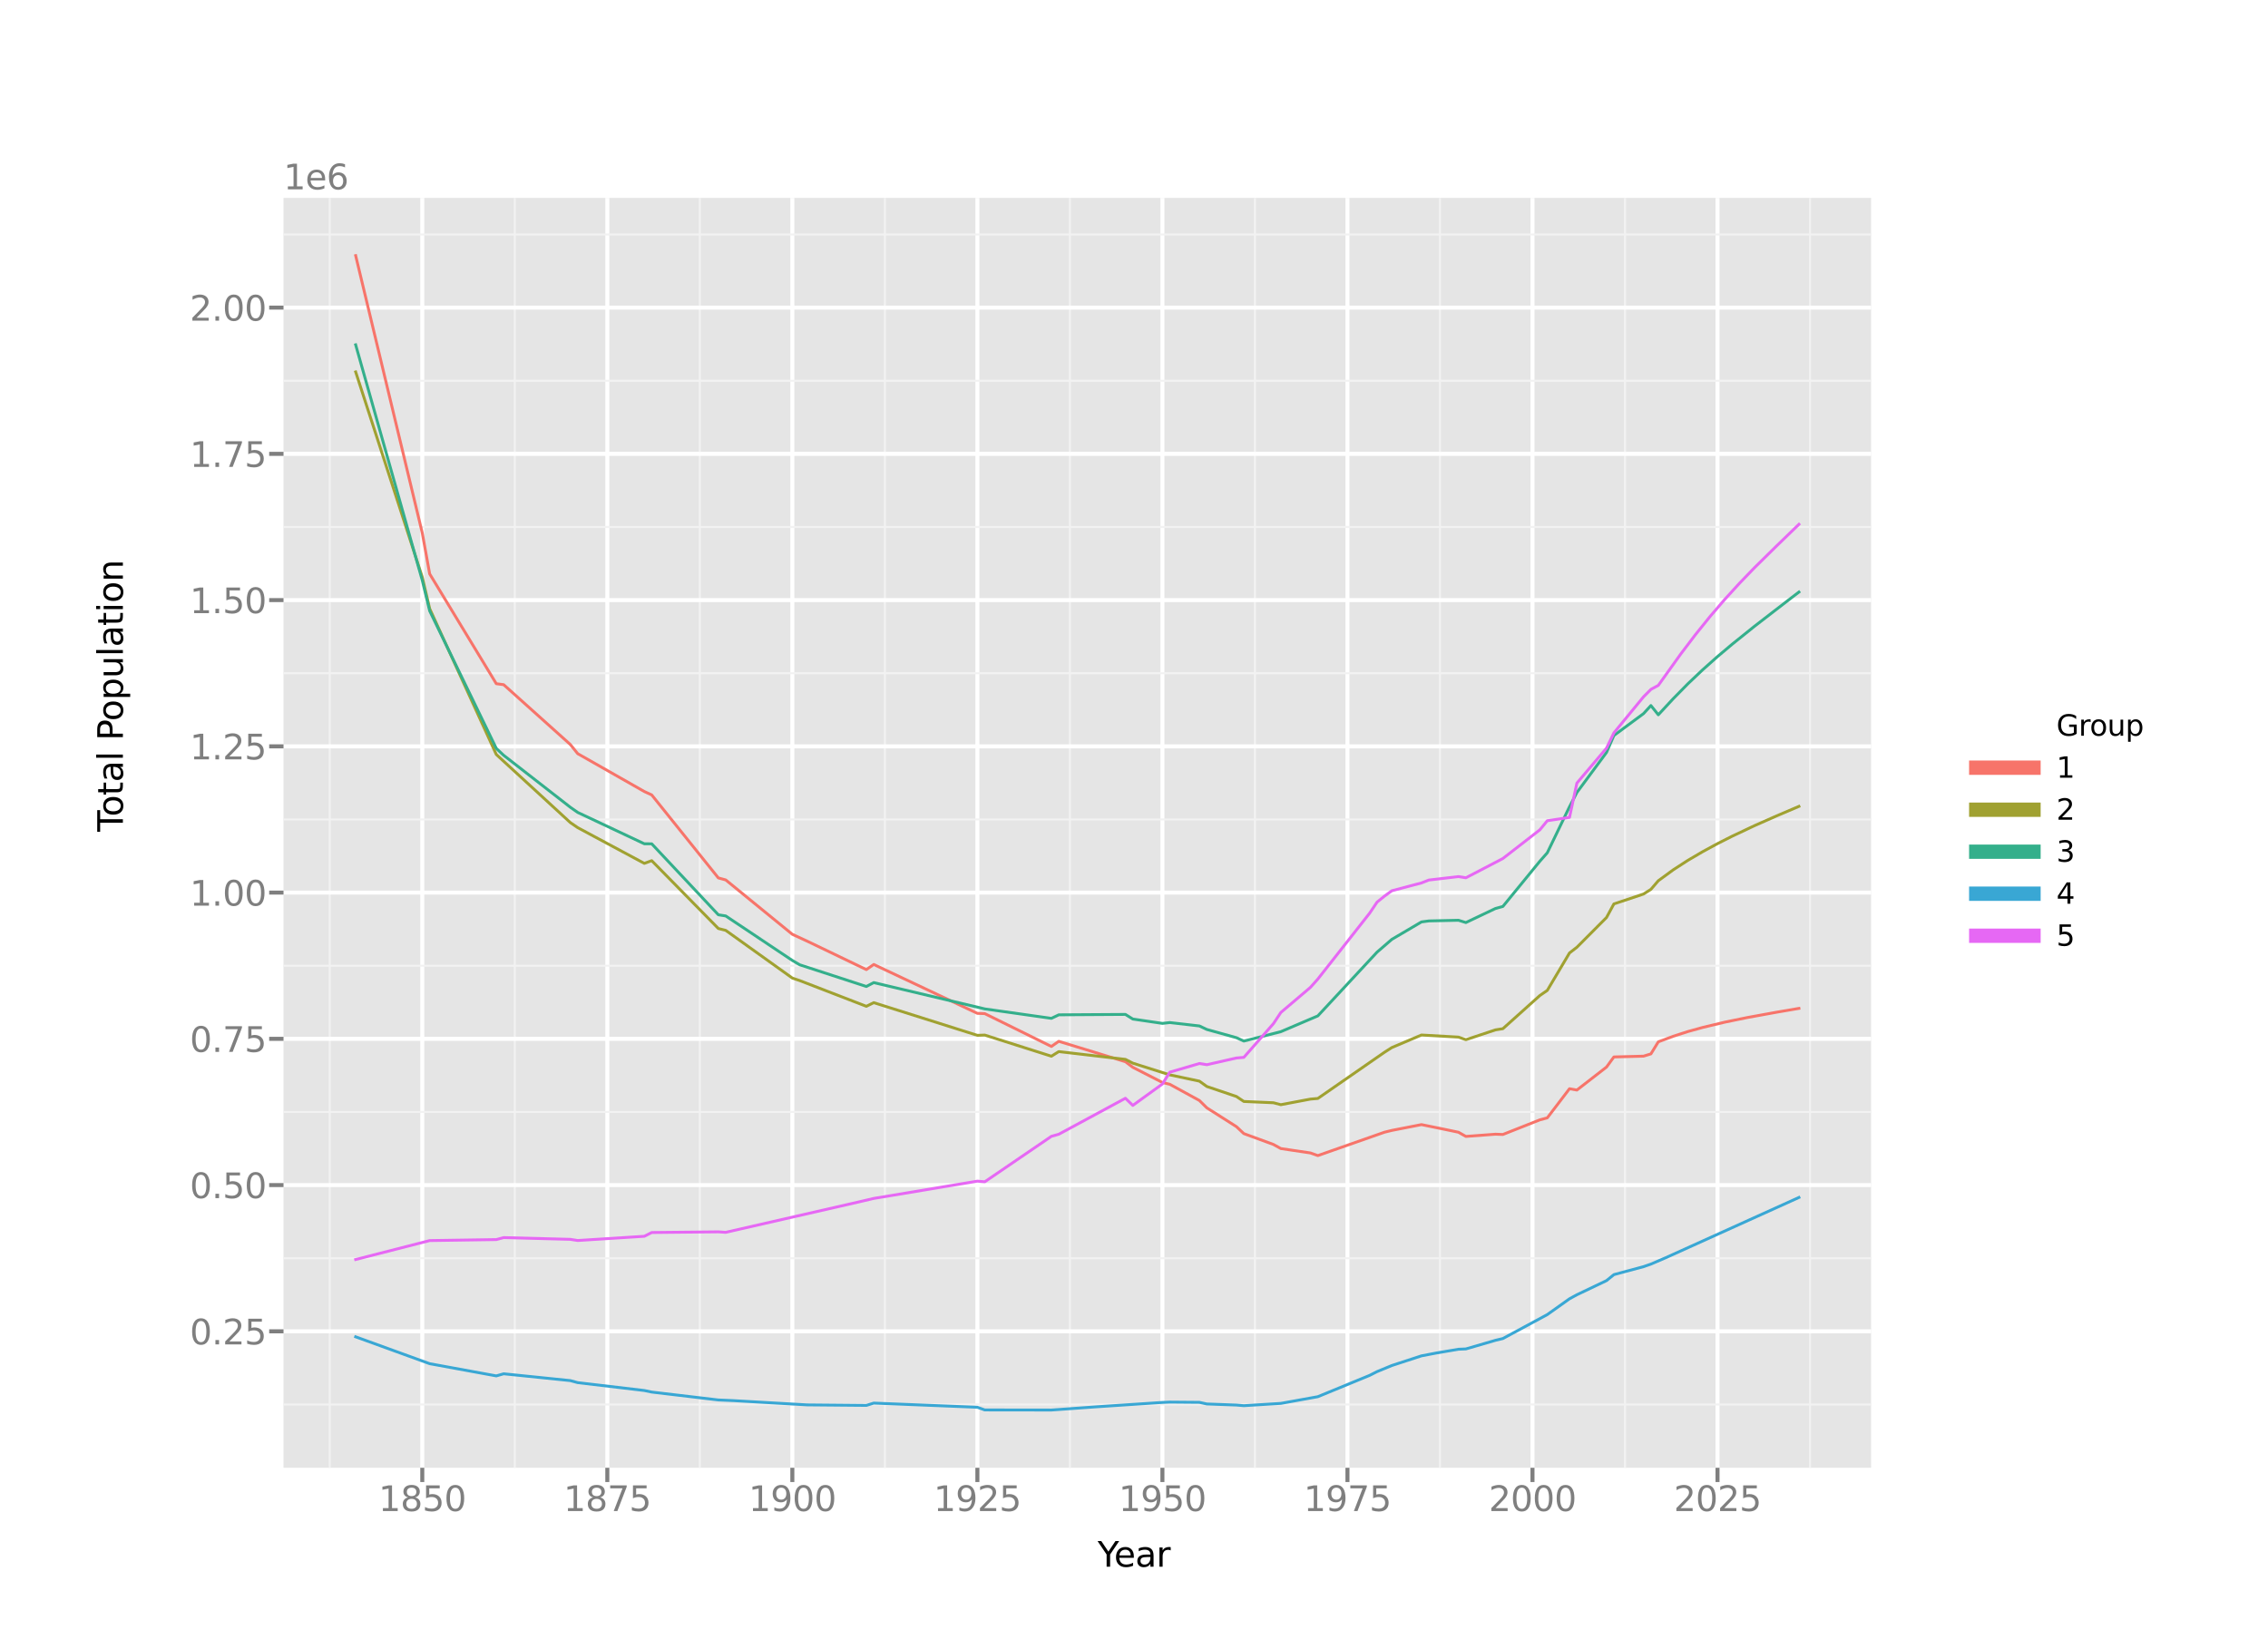<?xml version="1.0" encoding="utf-8" standalone="no"?>
<!DOCTYPE svg PUBLIC "-//W3C//DTD SVG 1.1//EN"
  "http://www.w3.org/Graphics/SVG/1.1/DTD/svg11.dtd">
<svg xmlns:xlink="http://www.w3.org/1999/xlink" width="792pt" height="576pt" viewBox="0 0 792 576" xmlns="http://www.w3.org/2000/svg" version="1.1">
 <defs>
  <style type="text/css">*{stroke-linejoin: round; stroke-linecap: butt}</style>
 </defs>
 <g id="figure_1">
  <g id="patch_1">
   <path d="M 0 576 
L 792 576 
L 792 0 
L 0 0 
z
" style="fill: #ffffff"/>
  </g>
  <g id="axes_1">
   <g id="patch_2">
    <path d="M 99 512.64 
L 653.4 512.64 
L 653.4 69.12 
L 99 69.12 
z
" style="fill: #e5e5e5"/>
   </g>
   <g id="matplotlib.axis_1">
    <g id="xtick_1">
     <g id="line2d_1">
      <path d="M 147.462 512.64 
L 147.462 69.12 
" clip-path="url(#paac4c07b8e)" style="fill: none; stroke: #ffffff; stroke-width: 1.4; stroke-linecap: square"/>
     </g>
     <g id="line2d_2">
      <defs>
       <path id="m39040d565a" d="M 0 0 
L 0 5 
" style="stroke: #7f7f7f; stroke-width: 1.4"/>
      </defs>
      <g>
       <use xlink:href="#m39040d565a" x="147.462" y="512.64" style="fill: #7f7f7f; stroke: #7f7f7f; stroke-width: 1.4"/>
      </g>
     </g>
     <g id="text_1">
      <!-- 1850 -->
      <g style="fill: #7f7f7f" transform="translate(132.192 527.758)scale(0.12 -0.12)">
       <defs>
        <path id="DejaVuSans-31" d="M 794 531 
L 1825 531 
L 1825 4091 
L 703 3866 
L 703 4441 
L 1819 4666 
L 2450 4666 
L 2450 531 
L 3481 531 
L 3481 0 
L 794 0 
L 794 531 
z
" transform="scale(0.016)"/>
        <path id="DejaVuSans-38" d="M 2034 2216 
Q 1584 2216 1326 1975 
Q 1069 1734 1069 1313 
Q 1069 891 1326 650 
Q 1584 409 2034 409 
Q 2484 409 2743 651 
Q 3003 894 3003 1313 
Q 3003 1734 2745 1975 
Q 2488 2216 2034 2216 
z
M 1403 2484 
Q 997 2584 770 2862 
Q 544 3141 544 3541 
Q 544 4100 942 4425 
Q 1341 4750 2034 4750 
Q 2731 4750 3128 4425 
Q 3525 4100 3525 3541 
Q 3525 3141 3298 2862 
Q 3072 2584 2669 2484 
Q 3125 2378 3379 2068 
Q 3634 1759 3634 1313 
Q 3634 634 3220 271 
Q 2806 -91 2034 -91 
Q 1263 -91 848 271 
Q 434 634 434 1313 
Q 434 1759 690 2068 
Q 947 2378 1403 2484 
z
M 1172 3481 
Q 1172 3119 1398 2916 
Q 1625 2713 2034 2713 
Q 2441 2713 2670 2916 
Q 2900 3119 2900 3481 
Q 2900 3844 2670 4047 
Q 2441 4250 2034 4250 
Q 1625 4250 1398 4047 
Q 1172 3844 1172 3481 
z
" transform="scale(0.016)"/>
        <path id="DejaVuSans-35" d="M 691 4666 
L 3169 4666 
L 3169 4134 
L 1269 4134 
L 1269 2991 
Q 1406 3038 1543 3061 
Q 1681 3084 1819 3084 
Q 2600 3084 3056 2656 
Q 3513 2228 3513 1497 
Q 3513 744 3044 326 
Q 2575 -91 1722 -91 
Q 1428 -91 1123 -41 
Q 819 9 494 109 
L 494 744 
Q 775 591 1075 516 
Q 1375 441 1709 441 
Q 2250 441 2565 725 
Q 2881 1009 2881 1497 
Q 2881 1984 2565 2268 
Q 2250 2553 1709 2553 
Q 1456 2553 1204 2497 
Q 953 2441 691 2322 
L 691 4666 
z
" transform="scale(0.016)"/>
        <path id="DejaVuSans-30" d="M 2034 4250 
Q 1547 4250 1301 3770 
Q 1056 3291 1056 2328 
Q 1056 1369 1301 889 
Q 1547 409 2034 409 
Q 2525 409 2770 889 
Q 3016 1369 3016 2328 
Q 3016 3291 2770 3770 
Q 2525 4250 2034 4250 
z
M 2034 4750 
Q 2819 4750 3233 4129 
Q 3647 3509 3647 2328 
Q 3647 1150 3233 529 
Q 2819 -91 2034 -91 
Q 1250 -91 836 529 
Q 422 1150 422 2328 
Q 422 3509 836 4129 
Q 1250 4750 2034 4750 
z
" transform="scale(0.016)"/>
       </defs>
       <use xlink:href="#DejaVuSans-31"/>
       <use xlink:href="#DejaVuSans-38" x="63.623"/>
       <use xlink:href="#DejaVuSans-35" x="127.246"/>
       <use xlink:href="#DejaVuSans-30" x="190.869"/>
      </g>
     </g>
    </g>
    <g id="xtick_2">
     <g id="line2d_3">
      <path d="M 212.077 512.64 
L 212.077 69.12 
" clip-path="url(#paac4c07b8e)" style="fill: none; stroke: #ffffff; stroke-width: 1.4; stroke-linecap: square"/>
     </g>
     <g id="line2d_4">
      <g>
       <use xlink:href="#m39040d565a" x="212.077" y="512.64" style="fill: #7f7f7f; stroke: #7f7f7f; stroke-width: 1.4"/>
      </g>
     </g>
     <g id="text_2">
      <!-- 1875 -->
      <g style="fill: #7f7f7f" transform="translate(196.807 527.758)scale(0.12 -0.12)">
       <defs>
        <path id="DejaVuSans-37" d="M 525 4666 
L 3525 4666 
L 3525 4397 
L 1831 0 
L 1172 0 
L 2766 4134 
L 525 4134 
L 525 4666 
z
" transform="scale(0.016)"/>
       </defs>
       <use xlink:href="#DejaVuSans-31"/>
       <use xlink:href="#DejaVuSans-38" x="63.623"/>
       <use xlink:href="#DejaVuSans-37" x="127.246"/>
       <use xlink:href="#DejaVuSans-35" x="190.869"/>
      </g>
     </g>
    </g>
    <g id="xtick_3">
     <g id="line2d_5">
      <path d="M 276.692 512.64 
L 276.692 69.12 
" clip-path="url(#paac4c07b8e)" style="fill: none; stroke: #ffffff; stroke-width: 1.4; stroke-linecap: square"/>
     </g>
     <g id="line2d_6">
      <g>
       <use xlink:href="#m39040d565a" x="276.692" y="512.64" style="fill: #7f7f7f; stroke: #7f7f7f; stroke-width: 1.4"/>
      </g>
     </g>
     <g id="text_3">
      <!-- 1900 -->
      <g style="fill: #7f7f7f" transform="translate(261.422 527.758)scale(0.12 -0.12)">
       <defs>
        <path id="DejaVuSans-39" d="M 703 97 
L 703 672 
Q 941 559 1184 500 
Q 1428 441 1663 441 
Q 2288 441 2617 861 
Q 2947 1281 2994 2138 
Q 2813 1869 2534 1725 
Q 2256 1581 1919 1581 
Q 1219 1581 811 2004 
Q 403 2428 403 3163 
Q 403 3881 828 4315 
Q 1253 4750 1959 4750 
Q 2769 4750 3195 4129 
Q 3622 3509 3622 2328 
Q 3622 1225 3098 567 
Q 2575 -91 1691 -91 
Q 1453 -91 1209 -44 
Q 966 3 703 97 
z
M 1959 2075 
Q 2384 2075 2632 2365 
Q 2881 2656 2881 3163 
Q 2881 3666 2632 3958 
Q 2384 4250 1959 4250 
Q 1534 4250 1286 3958 
Q 1038 3666 1038 3163 
Q 1038 2656 1286 2365 
Q 1534 2075 1959 2075 
z
" transform="scale(0.016)"/>
       </defs>
       <use xlink:href="#DejaVuSans-31"/>
       <use xlink:href="#DejaVuSans-39" x="63.623"/>
       <use xlink:href="#DejaVuSans-30" x="127.246"/>
       <use xlink:href="#DejaVuSans-30" x="190.869"/>
      </g>
     </g>
    </g>
    <g id="xtick_4">
     <g id="line2d_7">
      <path d="M 341.308 512.64 
L 341.308 69.12 
" clip-path="url(#paac4c07b8e)" style="fill: none; stroke: #ffffff; stroke-width: 1.4; stroke-linecap: square"/>
     </g>
     <g id="line2d_8">
      <g>
       <use xlink:href="#m39040d565a" x="341.308" y="512.64" style="fill: #7f7f7f; stroke: #7f7f7f; stroke-width: 1.4"/>
      </g>
     </g>
     <g id="text_4">
      <!-- 1925 -->
      <g style="fill: #7f7f7f" transform="translate(326.038 527.758)scale(0.12 -0.12)">
       <defs>
        <path id="DejaVuSans-32" d="M 1228 531 
L 3431 531 
L 3431 0 
L 469 0 
L 469 531 
Q 828 903 1448 1529 
Q 2069 2156 2228 2338 
Q 2531 2678 2651 2914 
Q 2772 3150 2772 3378 
Q 2772 3750 2511 3984 
Q 2250 4219 1831 4219 
Q 1534 4219 1204 4116 
Q 875 4013 500 3803 
L 500 4441 
Q 881 4594 1212 4672 
Q 1544 4750 1819 4750 
Q 2544 4750 2975 4387 
Q 3406 4025 3406 3419 
Q 3406 3131 3298 2873 
Q 3191 2616 2906 2266 
Q 2828 2175 2409 1742 
Q 1991 1309 1228 531 
z
" transform="scale(0.016)"/>
       </defs>
       <use xlink:href="#DejaVuSans-31"/>
       <use xlink:href="#DejaVuSans-39" x="63.623"/>
       <use xlink:href="#DejaVuSans-32" x="127.246"/>
       <use xlink:href="#DejaVuSans-35" x="190.869"/>
      </g>
     </g>
    </g>
    <g id="xtick_5">
     <g id="line2d_9">
      <path d="M 405.923 512.64 
L 405.923 69.12 
" clip-path="url(#paac4c07b8e)" style="fill: none; stroke: #ffffff; stroke-width: 1.4; stroke-linecap: square"/>
     </g>
     <g id="line2d_10">
      <g>
       <use xlink:href="#m39040d565a" x="405.923" y="512.64" style="fill: #7f7f7f; stroke: #7f7f7f; stroke-width: 1.4"/>
      </g>
     </g>
     <g id="text_5">
      <!-- 1950 -->
      <g style="fill: #7f7f7f" transform="translate(390.653 527.758)scale(0.12 -0.12)">
       <use xlink:href="#DejaVuSans-31"/>
       <use xlink:href="#DejaVuSans-39" x="63.623"/>
       <use xlink:href="#DejaVuSans-35" x="127.246"/>
       <use xlink:href="#DejaVuSans-30" x="190.869"/>
      </g>
     </g>
    </g>
    <g id="xtick_6">
     <g id="line2d_11">
      <path d="M 470.538 512.64 
L 470.538 69.12 
" clip-path="url(#paac4c07b8e)" style="fill: none; stroke: #ffffff; stroke-width: 1.4; stroke-linecap: square"/>
     </g>
     <g id="line2d_12">
      <g>
       <use xlink:href="#m39040d565a" x="470.538" y="512.64" style="fill: #7f7f7f; stroke: #7f7f7f; stroke-width: 1.4"/>
      </g>
     </g>
     <g id="text_6">
      <!-- 1975 -->
      <g style="fill: #7f7f7f" transform="translate(455.268 527.758)scale(0.12 -0.12)">
       <use xlink:href="#DejaVuSans-31"/>
       <use xlink:href="#DejaVuSans-39" x="63.623"/>
       <use xlink:href="#DejaVuSans-37" x="127.246"/>
       <use xlink:href="#DejaVuSans-35" x="190.869"/>
      </g>
     </g>
    </g>
    <g id="xtick_7">
     <g id="line2d_13">
      <path d="M 535.154 512.64 
L 535.154 69.12 
" clip-path="url(#paac4c07b8e)" style="fill: none; stroke: #ffffff; stroke-width: 1.4; stroke-linecap: square"/>
     </g>
     <g id="line2d_14">
      <g>
       <use xlink:href="#m39040d565a" x="535.154" y="512.64" style="fill: #7f7f7f; stroke: #7f7f7f; stroke-width: 1.4"/>
      </g>
     </g>
     <g id="text_7">
      <!-- 2000 -->
      <g style="fill: #7f7f7f" transform="translate(519.884 527.758)scale(0.12 -0.12)">
       <use xlink:href="#DejaVuSans-32"/>
       <use xlink:href="#DejaVuSans-30" x="63.623"/>
       <use xlink:href="#DejaVuSans-30" x="127.246"/>
       <use xlink:href="#DejaVuSans-30" x="190.869"/>
      </g>
     </g>
    </g>
    <g id="xtick_8">
     <g id="line2d_15">
      <path d="M 599.769 512.64 
L 599.769 69.12 
" clip-path="url(#paac4c07b8e)" style="fill: none; stroke: #ffffff; stroke-width: 1.4; stroke-linecap: square"/>
     </g>
     <g id="line2d_16">
      <g>
       <use xlink:href="#m39040d565a" x="599.769" y="512.64" style="fill: #7f7f7f; stroke: #7f7f7f; stroke-width: 1.4"/>
      </g>
     </g>
     <g id="text_8">
      <!-- 2025 -->
      <g style="fill: #7f7f7f" transform="translate(584.499 527.758)scale(0.12 -0.12)">
       <use xlink:href="#DejaVuSans-32"/>
       <use xlink:href="#DejaVuSans-30" x="63.623"/>
       <use xlink:href="#DejaVuSans-32" x="127.246"/>
       <use xlink:href="#DejaVuSans-35" x="190.869"/>
      </g>
     </g>
    </g>
    <g id="xtick_9">
     <g id="line2d_17">
      <path d="M 115.154 512.64 
L 115.154 69.12 
" clip-path="url(#paac4c07b8e)" style="fill: none; stroke: #f2f2f2; stroke-width: 0.7; stroke-linecap: square"/>
     </g>
     <g id="line2d_18"/>
    </g>
    <g id="xtick_10">
     <g id="line2d_19">
      <path d="M 179.769 512.64 
L 179.769 69.12 
" clip-path="url(#paac4c07b8e)" style="fill: none; stroke: #f2f2f2; stroke-width: 0.7; stroke-linecap: square"/>
     </g>
     <g id="line2d_20"/>
    </g>
    <g id="xtick_11">
     <g id="line2d_21">
      <path d="M 244.385 512.64 
L 244.385 69.12 
" clip-path="url(#paac4c07b8e)" style="fill: none; stroke: #f2f2f2; stroke-width: 0.7; stroke-linecap: square"/>
     </g>
     <g id="line2d_22"/>
    </g>
    <g id="xtick_12">
     <g id="line2d_23">
      <path d="M 309 512.64 
L 309 69.12 
" clip-path="url(#paac4c07b8e)" style="fill: none; stroke: #f2f2f2; stroke-width: 0.7; stroke-linecap: square"/>
     </g>
     <g id="line2d_24"/>
    </g>
    <g id="xtick_13">
     <g id="line2d_25">
      <path d="M 373.615 512.64 
L 373.615 69.12 
" clip-path="url(#paac4c07b8e)" style="fill: none; stroke: #f2f2f2; stroke-width: 0.7; stroke-linecap: square"/>
     </g>
     <g id="line2d_26"/>
    </g>
    <g id="xtick_14">
     <g id="line2d_27">
      <path d="M 438.231 512.64 
L 438.231 69.12 
" clip-path="url(#paac4c07b8e)" style="fill: none; stroke: #f2f2f2; stroke-width: 0.7; stroke-linecap: square"/>
     </g>
     <g id="line2d_28"/>
    </g>
    <g id="xtick_15">
     <g id="line2d_29">
      <path d="M 502.846 512.64 
L 502.846 69.12 
" clip-path="url(#paac4c07b8e)" style="fill: none; stroke: #f2f2f2; stroke-width: 0.7; stroke-linecap: square"/>
     </g>
     <g id="line2d_30"/>
    </g>
    <g id="xtick_16">
     <g id="line2d_31">
      <path d="M 567.462 512.64 
L 567.462 69.12 
" clip-path="url(#paac4c07b8e)" style="fill: none; stroke: #f2f2f2; stroke-width: 0.7; stroke-linecap: square"/>
     </g>
     <g id="line2d_32"/>
    </g>
    <g id="xtick_17">
     <g id="line2d_33">
      <path d="M 632.077 512.64 
L 632.077 69.12 
" clip-path="url(#paac4c07b8e)" style="fill: none; stroke: #f2f2f2; stroke-width: 0.7; stroke-linecap: square"/>
     </g>
     <g id="line2d_34"/>
    </g>
   </g>
   <g id="matplotlib.axis_2">
    <g id="ytick_1">
     <g id="line2d_35">
      <path d="M 99 464.992 
L 653.4 464.992 
" clip-path="url(#paac4c07b8e)" style="fill: none; stroke: #ffffff; stroke-width: 1.4; stroke-linecap: square"/>
     </g>
     <g id="line2d_36">
      <defs>
       <path id="mc5bc487103" d="M 0 0 
L -5 0 
" style="stroke: #7f7f7f; stroke-width: 1.4"/>
      </defs>
      <g>
       <use xlink:href="#mc5bc487103" x="99" y="464.992" style="fill: #7f7f7f; stroke: #7f7f7f; stroke-width: 1.4"/>
      </g>
     </g>
     <g id="text_9">
      <!-- 0.25 -->
      <g style="fill: #7f7f7f" transform="translate(66.281 469.551)scale(0.12 -0.12)">
       <defs>
        <path id="DejaVuSans-2e" d="M 684 794 
L 1344 794 
L 1344 0 
L 684 0 
L 684 794 
z
" transform="scale(0.016)"/>
       </defs>
       <use xlink:href="#DejaVuSans-30"/>
       <use xlink:href="#DejaVuSans-2e" x="63.623"/>
       <use xlink:href="#DejaVuSans-32" x="95.41"/>
       <use xlink:href="#DejaVuSans-35" x="159.033"/>
      </g>
     </g>
    </g>
    <g id="ytick_2">
     <g id="line2d_37">
      <path d="M 99 413.913 
L 653.4 413.913 
" clip-path="url(#paac4c07b8e)" style="fill: none; stroke: #ffffff; stroke-width: 1.4; stroke-linecap: square"/>
     </g>
     <g id="line2d_38">
      <g>
       <use xlink:href="#mc5bc487103" x="99" y="413.913" style="fill: #7f7f7f; stroke: #7f7f7f; stroke-width: 1.4"/>
      </g>
     </g>
     <g id="text_10">
      <!-- 0.50 -->
      <g style="fill: #7f7f7f" transform="translate(66.281 418.472)scale(0.12 -0.12)">
       <use xlink:href="#DejaVuSans-30"/>
       <use xlink:href="#DejaVuSans-2e" x="63.623"/>
       <use xlink:href="#DejaVuSans-35" x="95.41"/>
       <use xlink:href="#DejaVuSans-30" x="159.033"/>
      </g>
     </g>
    </g>
    <g id="ytick_3">
     <g id="line2d_39">
      <path d="M 99 362.834 
L 653.4 362.834 
" clip-path="url(#paac4c07b8e)" style="fill: none; stroke: #ffffff; stroke-width: 1.4; stroke-linecap: square"/>
     </g>
     <g id="line2d_40">
      <g>
       <use xlink:href="#mc5bc487103" x="99" y="362.834" style="fill: #7f7f7f; stroke: #7f7f7f; stroke-width: 1.4"/>
      </g>
     </g>
     <g id="text_11">
      <!-- 0.75 -->
      <g style="fill: #7f7f7f" transform="translate(66.281 367.393)scale(0.12 -0.12)">
       <use xlink:href="#DejaVuSans-30"/>
       <use xlink:href="#DejaVuSans-2e" x="63.623"/>
       <use xlink:href="#DejaVuSans-37" x="95.41"/>
       <use xlink:href="#DejaVuSans-35" x="159.033"/>
      </g>
     </g>
    </g>
    <g id="ytick_4">
     <g id="line2d_41">
      <path d="M 99 311.754 
L 653.4 311.754 
" clip-path="url(#paac4c07b8e)" style="fill: none; stroke: #ffffff; stroke-width: 1.4; stroke-linecap: square"/>
     </g>
     <g id="line2d_42">
      <g>
       <use xlink:href="#mc5bc487103" x="99" y="311.754" style="fill: #7f7f7f; stroke: #7f7f7f; stroke-width: 1.4"/>
      </g>
     </g>
     <g id="text_12">
      <!-- 1.00 -->
      <g style="fill: #7f7f7f" transform="translate(66.281 316.313)scale(0.12 -0.12)">
       <use xlink:href="#DejaVuSans-31"/>
       <use xlink:href="#DejaVuSans-2e" x="63.623"/>
       <use xlink:href="#DejaVuSans-30" x="95.41"/>
       <use xlink:href="#DejaVuSans-30" x="159.033"/>
      </g>
     </g>
    </g>
    <g id="ytick_5">
     <g id="line2d_43">
      <path d="M 99 260.675 
L 653.4 260.675 
" clip-path="url(#paac4c07b8e)" style="fill: none; stroke: #ffffff; stroke-width: 1.4; stroke-linecap: square"/>
     </g>
     <g id="line2d_44">
      <g>
       <use xlink:href="#mc5bc487103" x="99" y="260.675" style="fill: #7f7f7f; stroke: #7f7f7f; stroke-width: 1.4"/>
      </g>
     </g>
     <g id="text_13">
      <!-- 1.25 -->
      <g style="fill: #7f7f7f" transform="translate(66.281 265.234)scale(0.12 -0.12)">
       <use xlink:href="#DejaVuSans-31"/>
       <use xlink:href="#DejaVuSans-2e" x="63.623"/>
       <use xlink:href="#DejaVuSans-32" x="95.41"/>
       <use xlink:href="#DejaVuSans-35" x="159.033"/>
      </g>
     </g>
    </g>
    <g id="ytick_6">
     <g id="line2d_45">
      <path d="M 99 209.596 
L 653.4 209.596 
" clip-path="url(#paac4c07b8e)" style="fill: none; stroke: #ffffff; stroke-width: 1.4; stroke-linecap: square"/>
     </g>
     <g id="line2d_46">
      <g>
       <use xlink:href="#mc5bc487103" x="99" y="209.596" style="fill: #7f7f7f; stroke: #7f7f7f; stroke-width: 1.4"/>
      </g>
     </g>
     <g id="text_14">
      <!-- 1.50 -->
      <g style="fill: #7f7f7f" transform="translate(66.281 214.155)scale(0.12 -0.12)">
       <use xlink:href="#DejaVuSans-31"/>
       <use xlink:href="#DejaVuSans-2e" x="63.623"/>
       <use xlink:href="#DejaVuSans-35" x="95.41"/>
       <use xlink:href="#DejaVuSans-30" x="159.033"/>
      </g>
     </g>
    </g>
    <g id="ytick_7">
     <g id="line2d_47">
      <path d="M 99 158.516 
L 653.4 158.516 
" clip-path="url(#paac4c07b8e)" style="fill: none; stroke: #ffffff; stroke-width: 1.4; stroke-linecap: square"/>
     </g>
     <g id="line2d_48">
      <g>
       <use xlink:href="#mc5bc487103" x="99" y="158.516" style="fill: #7f7f7f; stroke: #7f7f7f; stroke-width: 1.4"/>
      </g>
     </g>
     <g id="text_15">
      <!-- 1.75 -->
      <g style="fill: #7f7f7f" transform="translate(66.281 163.075)scale(0.12 -0.12)">
       <use xlink:href="#DejaVuSans-31"/>
       <use xlink:href="#DejaVuSans-2e" x="63.623"/>
       <use xlink:href="#DejaVuSans-37" x="95.41"/>
       <use xlink:href="#DejaVuSans-35" x="159.033"/>
      </g>
     </g>
    </g>
    <g id="ytick_8">
     <g id="line2d_49">
      <path d="M 99 107.437 
L 653.4 107.437 
" clip-path="url(#paac4c07b8e)" style="fill: none; stroke: #ffffff; stroke-width: 1.4; stroke-linecap: square"/>
     </g>
     <g id="line2d_50">
      <g>
       <use xlink:href="#mc5bc487103" x="99" y="107.437" style="fill: #7f7f7f; stroke: #7f7f7f; stroke-width: 1.4"/>
      </g>
     </g>
     <g id="text_16">
      <!-- 2.00 -->
      <g style="fill: #7f7f7f" transform="translate(66.281 111.996)scale(0.12 -0.12)">
       <use xlink:href="#DejaVuSans-32"/>
       <use xlink:href="#DejaVuSans-2e" x="63.623"/>
       <use xlink:href="#DejaVuSans-30" x="95.41"/>
       <use xlink:href="#DejaVuSans-30" x="159.033"/>
      </g>
     </g>
    </g>
    <g id="ytick_9">
     <g id="line2d_51">
      <path d="M 99 490.532 
L 653.4 490.532 
" clip-path="url(#paac4c07b8e)" style="fill: none; stroke: #f2f2f2; stroke-width: 0.7; stroke-linecap: square"/>
     </g>
     <g id="line2d_52"/>
    </g>
    <g id="ytick_10">
     <g id="line2d_53">
      <path d="M 99 439.453 
L 653.4 439.453 
" clip-path="url(#paac4c07b8e)" style="fill: none; stroke: #f2f2f2; stroke-width: 0.7; stroke-linecap: square"/>
     </g>
     <g id="line2d_54"/>
    </g>
    <g id="ytick_11">
     <g id="line2d_55">
      <path d="M 99 388.373 
L 653.4 388.373 
" clip-path="url(#paac4c07b8e)" style="fill: none; stroke: #f2f2f2; stroke-width: 0.7; stroke-linecap: square"/>
     </g>
     <g id="line2d_56"/>
    </g>
    <g id="ytick_12">
     <g id="line2d_57">
      <path d="M 99 337.294 
L 653.4 337.294 
" clip-path="url(#paac4c07b8e)" style="fill: none; stroke: #f2f2f2; stroke-width: 0.7; stroke-linecap: square"/>
     </g>
     <g id="line2d_58"/>
    </g>
    <g id="ytick_13">
     <g id="line2d_59">
      <path d="M 99 286.215 
L 653.4 286.215 
" clip-path="url(#paac4c07b8e)" style="fill: none; stroke: #f2f2f2; stroke-width: 0.7; stroke-linecap: square"/>
     </g>
     <g id="line2d_60"/>
    </g>
    <g id="ytick_14">
     <g id="line2d_61">
      <path d="M 99 235.135 
L 653.4 235.135 
" clip-path="url(#paac4c07b8e)" style="fill: none; stroke: #f2f2f2; stroke-width: 0.7; stroke-linecap: square"/>
     </g>
     <g id="line2d_62"/>
    </g>
    <g id="ytick_15">
     <g id="line2d_63">
      <path d="M 99 184.056 
L 653.4 184.056 
" clip-path="url(#paac4c07b8e)" style="fill: none; stroke: #f2f2f2; stroke-width: 0.7; stroke-linecap: square"/>
     </g>
     <g id="line2d_64"/>
    </g>
    <g id="ytick_16">
     <g id="line2d_65">
      <path d="M 99 132.977 
L 653.4 132.977 
" clip-path="url(#paac4c07b8e)" style="fill: none; stroke: #f2f2f2; stroke-width: 0.7; stroke-linecap: square"/>
     </g>
     <g id="line2d_66"/>
    </g>
    <g id="ytick_17">
     <g id="line2d_67">
      <path d="M 99 81.897 
L 653.4 81.897 
" clip-path="url(#paac4c07b8e)" style="fill: none; stroke: #f2f2f2; stroke-width: 0.7; stroke-linecap: square"/>
     </g>
     <g id="line2d_68"/>
    </g>
    <g id="text_17">
     <!-- 1e6 -->
     <g style="fill: #7f7f7f" transform="translate(99 66.12)scale(0.12 -0.12)">
      <defs>
       <path id="DejaVuSans-65" d="M 3597 1894 
L 3597 1613 
L 953 1613 
Q 991 1019 1311 708 
Q 1631 397 2203 397 
Q 2534 397 2845 478 
Q 3156 559 3463 722 
L 3463 178 
Q 3153 47 2828 -22 
Q 2503 -91 2169 -91 
Q 1331 -91 842 396 
Q 353 884 353 1716 
Q 353 2575 817 3079 
Q 1281 3584 2069 3584 
Q 2775 3584 3186 3129 
Q 3597 2675 3597 1894 
z
M 3022 2063 
Q 3016 2534 2758 2815 
Q 2500 3097 2075 3097 
Q 1594 3097 1305 2825 
Q 1016 2553 972 2059 
L 3022 2063 
z
" transform="scale(0.016)"/>
       <path id="DejaVuSans-36" d="M 2113 2584 
Q 1688 2584 1439 2293 
Q 1191 2003 1191 1497 
Q 1191 994 1439 701 
Q 1688 409 2113 409 
Q 2538 409 2786 701 
Q 3034 994 3034 1497 
Q 3034 2003 2786 2293 
Q 2538 2584 2113 2584 
z
M 3366 4563 
L 3366 3988 
Q 3128 4100 2886 4159 
Q 2644 4219 2406 4219 
Q 1781 4219 1451 3797 
Q 1122 3375 1075 2522 
Q 1259 2794 1537 2939 
Q 1816 3084 2150 3084 
Q 2853 3084 3261 2657 
Q 3669 2231 3669 1497 
Q 3669 778 3244 343 
Q 2819 -91 2113 -91 
Q 1303 -91 875 529 
Q 447 1150 447 2328 
Q 447 3434 972 4092 
Q 1497 4750 2381 4750 
Q 2619 4750 2861 4703 
Q 3103 4656 3366 4563 
z
" transform="scale(0.016)"/>
      </defs>
      <use xlink:href="#DejaVuSans-31"/>
      <use xlink:href="#DejaVuSans-65" x="63.623"/>
      <use xlink:href="#DejaVuSans-36" x="125.146"/>
     </g>
    </g>
   </g>
   <g id="line2d_69">
    <path d="M 124.2 89.28 
L 147.462 186.151 
L 150.046 200.442 
L 173.308 238.795 
L 175.892 239.141 
L 199.154 260.023 
L 201.738 263.226 
L 225 276.452 
L 227.585 277.643 
L 250.846 306.629 
L 253.431 307.332 
L 276.692 326.324 
L 281.862 328.714 
L 302.538 338.647 
L 305.123 336.858 
L 341.308 353.932 
L 343.892 354.026 
L 367.154 365.495 
L 369.738 363.697 
L 393 370.822 
L 395.585 372.776 
L 405.923 378.074 
L 408.508 378.71 
L 418.846 384.372 
L 421.431 386.93 
L 431.769 393.501 
L 434.354 395.932 
L 444.692 399.725 
L 447.277 401.153 
L 457.615 402.693 
L 460.2 403.611 
L 483.462 395.448 
L 486.046 394.814 
L 496.385 392.791 
L 504.138 394.374 
L 509.308 395.455 
L 511.892 396.917 
L 522.231 396.144 
L 524.815 396.238 
L 537.738 391.126 
L 540.323 390.43 
L 548.077 380.258 
L 550.662 380.72 
L 561 372.696 
L 563.585 369.156 
L 573.923 368.884 
L 576.508 368.09 
L 579.092 363.884 
L 584.262 361.945 
L 589.431 360.285 
L 594.6 358.852 
L 602.354 356.996 
L 610.108 355.407 
L 620.446 353.525 
L 628.2 352.197 
L 628.2 352.197 
" clip-path="url(#paac4c07b8e)" style="fill: none; stroke: #f7746a; stroke-linecap: square"/>
   </g>
   <g id="line2d_70">
    <path d="M 124.2 129.888 
L 147.462 201.595 
L 150.046 212.584 
L 173.308 263.523 
L 199.154 287.292 
L 201.738 289.065 
L 225 301.546 
L 227.585 300.605 
L 250.846 324.296 
L 253.431 324.951 
L 276.692 341.611 
L 279.277 342.489 
L 302.538 351.474 
L 305.123 350.193 
L 341.308 361.61 
L 343.892 361.516 
L 367.154 368.901 
L 369.738 367.286 
L 393 370.001 
L 395.585 371.329 
L 408.508 375.417 
L 418.846 377.612 
L 421.431 379.476 
L 431.769 382.969 
L 434.354 384.708 
L 444.692 385.156 
L 447.277 385.834 
L 457.615 383.88 
L 460.2 383.656 
L 483.462 367.53 
L 486.046 365.875 
L 496.385 361.492 
L 509.308 362.224 
L 511.892 363.135 
L 522.231 359.701 
L 524.815 359.292 
L 537.738 347.697 
L 540.323 345.917 
L 548.077 332.844 
L 550.662 330.844 
L 561 320.46 
L 563.585 315.708 
L 573.923 312.26 
L 576.508 310.621 
L 579.092 307.615 
L 584.262 303.834 
L 589.431 300.487 
L 594.6 297.456 
L 599.769 294.649 
L 604.938 292.033 
L 612.692 288.373 
L 620.446 284.944 
L 628.2 281.64 
L 628.2 281.64 
" clip-path="url(#paac4c07b8e)" style="fill: none; stroke: #a0a131; stroke-linecap: square"/>
   </g>
   <g id="line2d_71">
    <path d="M 124.2 120.429 
L 147.462 202.707 
L 150.046 213.369 
L 173.308 261.393 
L 175.892 263.809 
L 199.154 281.943 
L 201.738 283.753 
L 225 294.706 
L 227.585 294.715 
L 250.846 319.501 
L 253.431 319.91 
L 276.692 335.453 
L 279.277 336.972 
L 302.538 344.547 
L 305.123 343.188 
L 343.892 352.38 
L 367.154 355.677 
L 369.738 354.446 
L 393 354.301 
L 395.585 355.917 
L 405.923 357.437 
L 408.508 357.146 
L 418.846 358.336 
L 421.431 359.554 
L 431.769 362.43 
L 434.354 363.616 
L 447.277 360.332 
L 460.2 354.815 
L 480.877 332.551 
L 486.046 328.084 
L 496.385 321.997 
L 498.969 321.654 
L 509.308 321.419 
L 511.892 322.219 
L 522.231 317.302 
L 524.815 316.596 
L 537.738 300.787 
L 540.323 297.853 
L 548.077 281.777 
L 550.662 276.792 
L 561 262.814 
L 563.585 256.89 
L 573.923 249.25 
L 576.508 246.423 
L 579.092 249.651 
L 584.262 244.069 
L 589.431 238.813 
L 594.6 233.915 
L 599.769 229.316 
L 604.938 224.962 
L 612.692 218.729 
L 625.615 208.755 
L 628.2 206.784 
L 628.2 206.784 
" clip-path="url(#paac4c07b8e)" style="fill: none; stroke: #34af8b; stroke-linecap: square"/>
   </g>
   <g id="line2d_72">
    <path d="M 124.2 466.906 
L 150.046 476.291 
L 173.308 480.557 
L 175.892 479.821 
L 199.154 482.202 
L 201.738 482.909 
L 225 485.66 
L 227.585 486.202 
L 250.846 488.963 
L 256.015 489.187 
L 281.862 490.68 
L 302.538 490.863 
L 305.123 490.054 
L 341.308 491.511 
L 343.892 492.449 
L 367.154 492.48 
L 382.662 491.367 
L 405.923 489.822 
L 408.508 489.709 
L 418.846 489.793 
L 421.431 490.364 
L 431.769 490.738 
L 434.354 490.962 
L 447.277 490.158 
L 460.2 487.82 
L 478.292 480.374 
L 480.877 479.062 
L 486.046 476.93 
L 496.385 473.555 
L 501.554 472.565 
L 509.308 471.248 
L 511.892 471.138 
L 522.231 468.129 
L 524.815 467.51 
L 540.323 459.145 
L 548.077 453.626 
L 550.662 452.216 
L 561 447.279 
L 563.585 445.183 
L 573.923 442.404 
L 576.508 441.51 
L 581.677 439.286 
L 628.2 418.235 
L 628.2 418.235 
" clip-path="url(#paac4c07b8e)" style="fill: none; stroke: #39a7d4; stroke-linecap: square"/>
   </g>
   <g id="line2d_73">
    <path d="M 124.2 439.908 
L 150.046 433.293 
L 173.308 432.942 
L 175.892 432.25 
L 199.154 432.862 
L 201.738 433.269 
L 225 431.793 
L 227.585 430.481 
L 250.846 430.247 
L 253.431 430.418 
L 299.954 419.784 
L 305.123 418.572 
L 341.308 412.536 
L 343.892 412.758 
L 367.154 396.882 
L 369.738 396.153 
L 393 383.59 
L 395.585 386.086 
L 405.923 378.598 
L 408.508 374.475 
L 418.846 371.449 
L 421.431 371.868 
L 431.769 369.523 
L 434.354 369.304 
L 444.692 357.527 
L 447.277 353.63 
L 457.615 344.851 
L 460.2 341.948 
L 478.292 318.933 
L 480.877 315.088 
L 483.462 312.995 
L 486.046 311.108 
L 496.385 308.379 
L 498.969 307.372 
L 509.308 306.162 
L 511.892 306.584 
L 524.815 299.85 
L 537.738 289.822 
L 540.323 286.66 
L 548.077 285.492 
L 550.662 273.511 
L 561 261.303 
L 563.585 255.962 
L 573.923 243.386 
L 576.508 240.783 
L 579.092 239.38 
L 586.846 228.532 
L 592.015 221.715 
L 597.185 215.302 
L 602.354 209.284 
L 607.523 203.631 
L 612.692 198.268 
L 620.446 190.635 
L 628.2 183.129 
L 628.2 183.129 
" clip-path="url(#paac4c07b8e)" style="fill: none; stroke: #e668f4; stroke-linecap: square"/>
   </g>
   <g id="patch_3">
    <path d="M 99 512.64 
L 99 69.12 
" style="fill: none; opacity: 0"/>
   </g>
   <g id="patch_4">
    <path d="M 653.4 512.64 
L 653.4 69.12 
" style="fill: none; opacity: 0"/>
   </g>
   <g id="patch_5">
    <path d="M 99 512.64 
L 653.4 512.64 
" style="fill: none; opacity: 0"/>
   </g>
   <g id="patch_6">
    <path d="M 99 69.12 
L 653.4 69.12 
" style="fill: none; opacity: 0"/>
   </g>
   <g id="legend_1">
    <g id="patch_7">
     <path d="M 690.116 256.958 
L 710.108 256.958 
L 710.108 249.96 
L 690.116 249.96 
L 690.116 256.958 
z
" style="fill: none"/>
    </g>
    <g id="text_18">
     <!-- Group -->
     <g transform="translate(718.105 256.958)scale(0.1 -0.1)">
      <defs>
       <path id="DejaVuSans-47" d="M 3809 666 
L 3809 1919 
L 2778 1919 
L 2778 2438 
L 4434 2438 
L 4434 434 
Q 4069 175 3628 42 
Q 3188 -91 2688 -91 
Q 1594 -91 976 548 
Q 359 1188 359 2328 
Q 359 3472 976 4111 
Q 1594 4750 2688 4750 
Q 3144 4750 3555 4637 
Q 3966 4525 4313 4306 
L 4313 3634 
Q 3963 3931 3569 4081 
Q 3175 4231 2741 4231 
Q 1884 4231 1454 3753 
Q 1025 3275 1025 2328 
Q 1025 1384 1454 906 
Q 1884 428 2741 428 
Q 3075 428 3337 486 
Q 3600 544 3809 666 
z
" transform="scale(0.016)"/>
       <path id="DejaVuSans-72" d="M 2631 2963 
Q 2534 3019 2420 3045 
Q 2306 3072 2169 3072 
Q 1681 3072 1420 2755 
Q 1159 2438 1159 1844 
L 1159 0 
L 581 0 
L 581 3500 
L 1159 3500 
L 1159 2956 
Q 1341 3275 1631 3429 
Q 1922 3584 2338 3584 
Q 2397 3584 2469 3576 
Q 2541 3569 2628 3553 
L 2631 2963 
z
" transform="scale(0.016)"/>
       <path id="DejaVuSans-6f" d="M 1959 3097 
Q 1497 3097 1228 2736 
Q 959 2375 959 1747 
Q 959 1119 1226 758 
Q 1494 397 1959 397 
Q 2419 397 2687 759 
Q 2956 1122 2956 1747 
Q 2956 2369 2687 2733 
Q 2419 3097 1959 3097 
z
M 1959 3584 
Q 2709 3584 3137 3096 
Q 3566 2609 3566 1747 
Q 3566 888 3137 398 
Q 2709 -91 1959 -91 
Q 1206 -91 779 398 
Q 353 888 353 1747 
Q 353 2609 779 3096 
Q 1206 3584 1959 3584 
z
" transform="scale(0.016)"/>
       <path id="DejaVuSans-75" d="M 544 1381 
L 544 3500 
L 1119 3500 
L 1119 1403 
Q 1119 906 1312 657 
Q 1506 409 1894 409 
Q 2359 409 2629 706 
Q 2900 1003 2900 1516 
L 2900 3500 
L 3475 3500 
L 3475 0 
L 2900 0 
L 2900 538 
Q 2691 219 2414 64 
Q 2138 -91 1772 -91 
Q 1169 -91 856 284 
Q 544 659 544 1381 
z
M 1991 3584 
L 1991 3584 
z
" transform="scale(0.016)"/>
       <path id="DejaVuSans-70" d="M 1159 525 
L 1159 -1331 
L 581 -1331 
L 581 3500 
L 1159 3500 
L 1159 2969 
Q 1341 3281 1617 3432 
Q 1894 3584 2278 3584 
Q 2916 3584 3314 3078 
Q 3713 2572 3713 1747 
Q 3713 922 3314 415 
Q 2916 -91 2278 -91 
Q 1894 -91 1617 61 
Q 1341 213 1159 525 
z
M 3116 1747 
Q 3116 2381 2855 2742 
Q 2594 3103 2138 3103 
Q 1681 3103 1420 2742 
Q 1159 2381 1159 1747 
Q 1159 1113 1420 752 
Q 1681 391 2138 391 
Q 2594 391 2855 752 
Q 3116 1113 3116 1747 
z
" transform="scale(0.016)"/>
      </defs>
      <use xlink:href="#DejaVuSans-47"/>
      <use xlink:href="#DejaVuSans-72" x="77.49"/>
      <use xlink:href="#DejaVuSans-6f" x="116.354"/>
      <use xlink:href="#DejaVuSans-75" x="177.535"/>
      <use xlink:href="#DejaVuSans-70" x="240.914"/>
     </g>
    </g>
    <g id="line2d_74">
     <path d="M 690.116 268.131 
L 700.112 268.131 
L 710.108 268.131 
" style="fill: none; stroke: #f7746a; stroke-width: 5; stroke-linecap: square"/>
    </g>
    <g id="text_19">
     <!-- 1 -->
     <g transform="translate(718.105 271.63)scale(0.1 -0.1)">
      <use xlink:href="#DejaVuSans-31"/>
     </g>
    </g>
    <g id="line2d_75">
     <path d="M 690.116 282.804 
L 700.112 282.804 
L 710.108 282.804 
" style="fill: none; stroke: #a0a131; stroke-width: 5; stroke-linecap: square"/>
    </g>
    <g id="text_20">
     <!-- 2 -->
     <g transform="translate(718.105 286.302)scale(0.1 -0.1)">
      <use xlink:href="#DejaVuSans-32"/>
     </g>
    </g>
    <g id="line2d_76">
     <path d="M 690.116 297.476 
L 700.112 297.476 
L 710.108 297.476 
" style="fill: none; stroke: #34af8b; stroke-width: 5; stroke-linecap: square"/>
    </g>
    <g id="text_21">
     <!-- 3 -->
     <g transform="translate(718.105 300.974)scale(0.1 -0.1)">
      <defs>
       <path id="DejaVuSans-33" d="M 2597 2516 
Q 3050 2419 3304 2112 
Q 3559 1806 3559 1356 
Q 3559 666 3084 287 
Q 2609 -91 1734 -91 
Q 1441 -91 1130 -33 
Q 819 25 488 141 
L 488 750 
Q 750 597 1062 519 
Q 1375 441 1716 441 
Q 2309 441 2620 675 
Q 2931 909 2931 1356 
Q 2931 1769 2642 2001 
Q 2353 2234 1838 2234 
L 1294 2234 
L 1294 2753 
L 1863 2753 
Q 2328 2753 2575 2939 
Q 2822 3125 2822 3475 
Q 2822 3834 2567 4026 
Q 2313 4219 1838 4219 
Q 1578 4219 1281 4162 
Q 984 4106 628 3988 
L 628 4550 
Q 988 4650 1302 4700 
Q 1616 4750 1894 4750 
Q 2613 4750 3031 4423 
Q 3450 4097 3450 3541 
Q 3450 3153 3228 2886 
Q 3006 2619 2597 2516 
z
" transform="scale(0.016)"/>
      </defs>
      <use xlink:href="#DejaVuSans-33"/>
     </g>
    </g>
    <g id="line2d_77">
     <path d="M 690.116 312.148 
L 700.112 312.148 
L 710.108 312.148 
" style="fill: none; stroke: #39a7d4; stroke-width: 5; stroke-linecap: square"/>
    </g>
    <g id="text_22">
     <!-- 4 -->
     <g transform="translate(718.105 315.647)scale(0.1 -0.1)">
      <defs>
       <path id="DejaVuSans-34" d="M 2419 4116 
L 825 1625 
L 2419 1625 
L 2419 4116 
z
M 2253 4666 
L 3047 4666 
L 3047 1625 
L 3713 1625 
L 3713 1100 
L 3047 1100 
L 3047 0 
L 2419 0 
L 2419 1100 
L 313 1100 
L 313 1709 
L 2253 4666 
z
" transform="scale(0.016)"/>
      </defs>
      <use xlink:href="#DejaVuSans-34"/>
     </g>
    </g>
    <g id="line2d_78">
     <path d="M 690.116 326.82 
L 700.112 326.82 
L 710.108 326.82 
" style="fill: none; stroke: #e668f4; stroke-width: 5; stroke-linecap: square"/>
    </g>
    <g id="text_23">
     <!-- 5 -->
     <g transform="translate(718.105 330.319)scale(0.1 -0.1)">
      <use xlink:href="#DejaVuSans-35"/>
     </g>
    </g>
   </g>
  </g>
  <g id="text_24">
   <!-- Year -->
   <g transform="translate(383.295 547.2)scale(0.12 -0.12)">
    <defs>
     <path id="DejaVuSans-59" d="M -13 4666 
L 666 4666 
L 1959 2747 
L 3244 4666 
L 3922 4666 
L 2272 2222 
L 2272 0 
L 1638 0 
L 1638 2222 
L -13 4666 
z
" transform="scale(0.016)"/>
     <path id="DejaVuSans-61" d="M 2194 1759 
Q 1497 1759 1228 1600 
Q 959 1441 959 1056 
Q 959 750 1161 570 
Q 1363 391 1709 391 
Q 2188 391 2477 730 
Q 2766 1069 2766 1631 
L 2766 1759 
L 2194 1759 
z
M 3341 1997 
L 3341 0 
L 2766 0 
L 2766 531 
Q 2569 213 2275 61 
Q 1981 -91 1556 -91 
Q 1019 -91 701 211 
Q 384 513 384 1019 
Q 384 1609 779 1909 
Q 1175 2209 1959 2209 
L 2766 2209 
L 2766 2266 
Q 2766 2663 2505 2880 
Q 2244 3097 1772 3097 
Q 1472 3097 1187 3025 
Q 903 2953 641 2809 
L 641 3341 
Q 956 3463 1253 3523 
Q 1550 3584 1831 3584 
Q 2591 3584 2966 3190 
Q 3341 2797 3341 1997 
z
" transform="scale(0.016)"/>
    </defs>
    <use xlink:href="#DejaVuSans-59"/>
    <use xlink:href="#DejaVuSans-65" x="47.834"/>
    <use xlink:href="#DejaVuSans-61" x="109.357"/>
    <use xlink:href="#DejaVuSans-72" x="170.637"/>
   </g>
  </g>
  <g id="text_25">
   <!-- Total Population -->
   <g transform="translate(42.911 290.496)rotate(-90)scale(0.12 -0.12)">
    <defs>
     <path id="DejaVuSans-54" d="M -19 4666 
L 3928 4666 
L 3928 4134 
L 2272 4134 
L 2272 0 
L 1638 0 
L 1638 4134 
L -19 4134 
L -19 4666 
z
" transform="scale(0.016)"/>
     <path id="DejaVuSans-74" d="M 1172 4494 
L 1172 3500 
L 2356 3500 
L 2356 3053 
L 1172 3053 
L 1172 1153 
Q 1172 725 1289 603 
Q 1406 481 1766 481 
L 2356 481 
L 2356 0 
L 1766 0 
Q 1100 0 847 248 
Q 594 497 594 1153 
L 594 3053 
L 172 3053 
L 172 3500 
L 594 3500 
L 594 4494 
L 1172 4494 
z
" transform="scale(0.016)"/>
     <path id="DejaVuSans-6c" d="M 603 4863 
L 1178 4863 
L 1178 0 
L 603 0 
L 603 4863 
z
" transform="scale(0.016)"/>
     <path id="DejaVuSans-20" transform="scale(0.016)"/>
     <path id="DejaVuSans-50" d="M 1259 4147 
L 1259 2394 
L 2053 2394 
Q 2494 2394 2734 2622 
Q 2975 2850 2975 3272 
Q 2975 3691 2734 3919 
Q 2494 4147 2053 4147 
L 1259 4147 
z
M 628 4666 
L 2053 4666 
Q 2838 4666 3239 4311 
Q 3641 3956 3641 3272 
Q 3641 2581 3239 2228 
Q 2838 1875 2053 1875 
L 1259 1875 
L 1259 0 
L 628 0 
L 628 4666 
z
" transform="scale(0.016)"/>
     <path id="DejaVuSans-69" d="M 603 3500 
L 1178 3500 
L 1178 0 
L 603 0 
L 603 3500 
z
M 603 4863 
L 1178 4863 
L 1178 4134 
L 603 4134 
L 603 4863 
z
" transform="scale(0.016)"/>
     <path id="DejaVuSans-6e" d="M 3513 2113 
L 3513 0 
L 2938 0 
L 2938 2094 
Q 2938 2591 2744 2837 
Q 2550 3084 2163 3084 
Q 1697 3084 1428 2787 
Q 1159 2491 1159 1978 
L 1159 0 
L 581 0 
L 581 3500 
L 1159 3500 
L 1159 2956 
Q 1366 3272 1645 3428 
Q 1925 3584 2291 3584 
Q 2894 3584 3203 3211 
Q 3513 2838 3513 2113 
z
" transform="scale(0.016)"/>
    </defs>
    <use xlink:href="#DejaVuSans-54"/>
    <use xlink:href="#DejaVuSans-6f" x="44.084"/>
    <use xlink:href="#DejaVuSans-74" x="105.266"/>
    <use xlink:href="#DejaVuSans-61" x="144.475"/>
    <use xlink:href="#DejaVuSans-6c" x="205.754"/>
    <use xlink:href="#DejaVuSans-20" x="233.537"/>
    <use xlink:href="#DejaVuSans-50" x="265.324"/>
    <use xlink:href="#DejaVuSans-6f" x="322.002"/>
    <use xlink:href="#DejaVuSans-70" x="383.184"/>
    <use xlink:href="#DejaVuSans-75" x="446.66"/>
    <use xlink:href="#DejaVuSans-6c" x="510.039"/>
    <use xlink:href="#DejaVuSans-61" x="537.822"/>
    <use xlink:href="#DejaVuSans-74" x="599.102"/>
    <use xlink:href="#DejaVuSans-69" x="638.311"/>
    <use xlink:href="#DejaVuSans-6f" x="666.094"/>
    <use xlink:href="#DejaVuSans-6e" x="727.275"/>
   </g>
  </g>
 </g>
 <defs>
  <clipPath id="paac4c07b8e">
   <rect x="99" y="69.12" width="554.4" height="443.52"/>
  </clipPath>
 </defs>
</svg>
